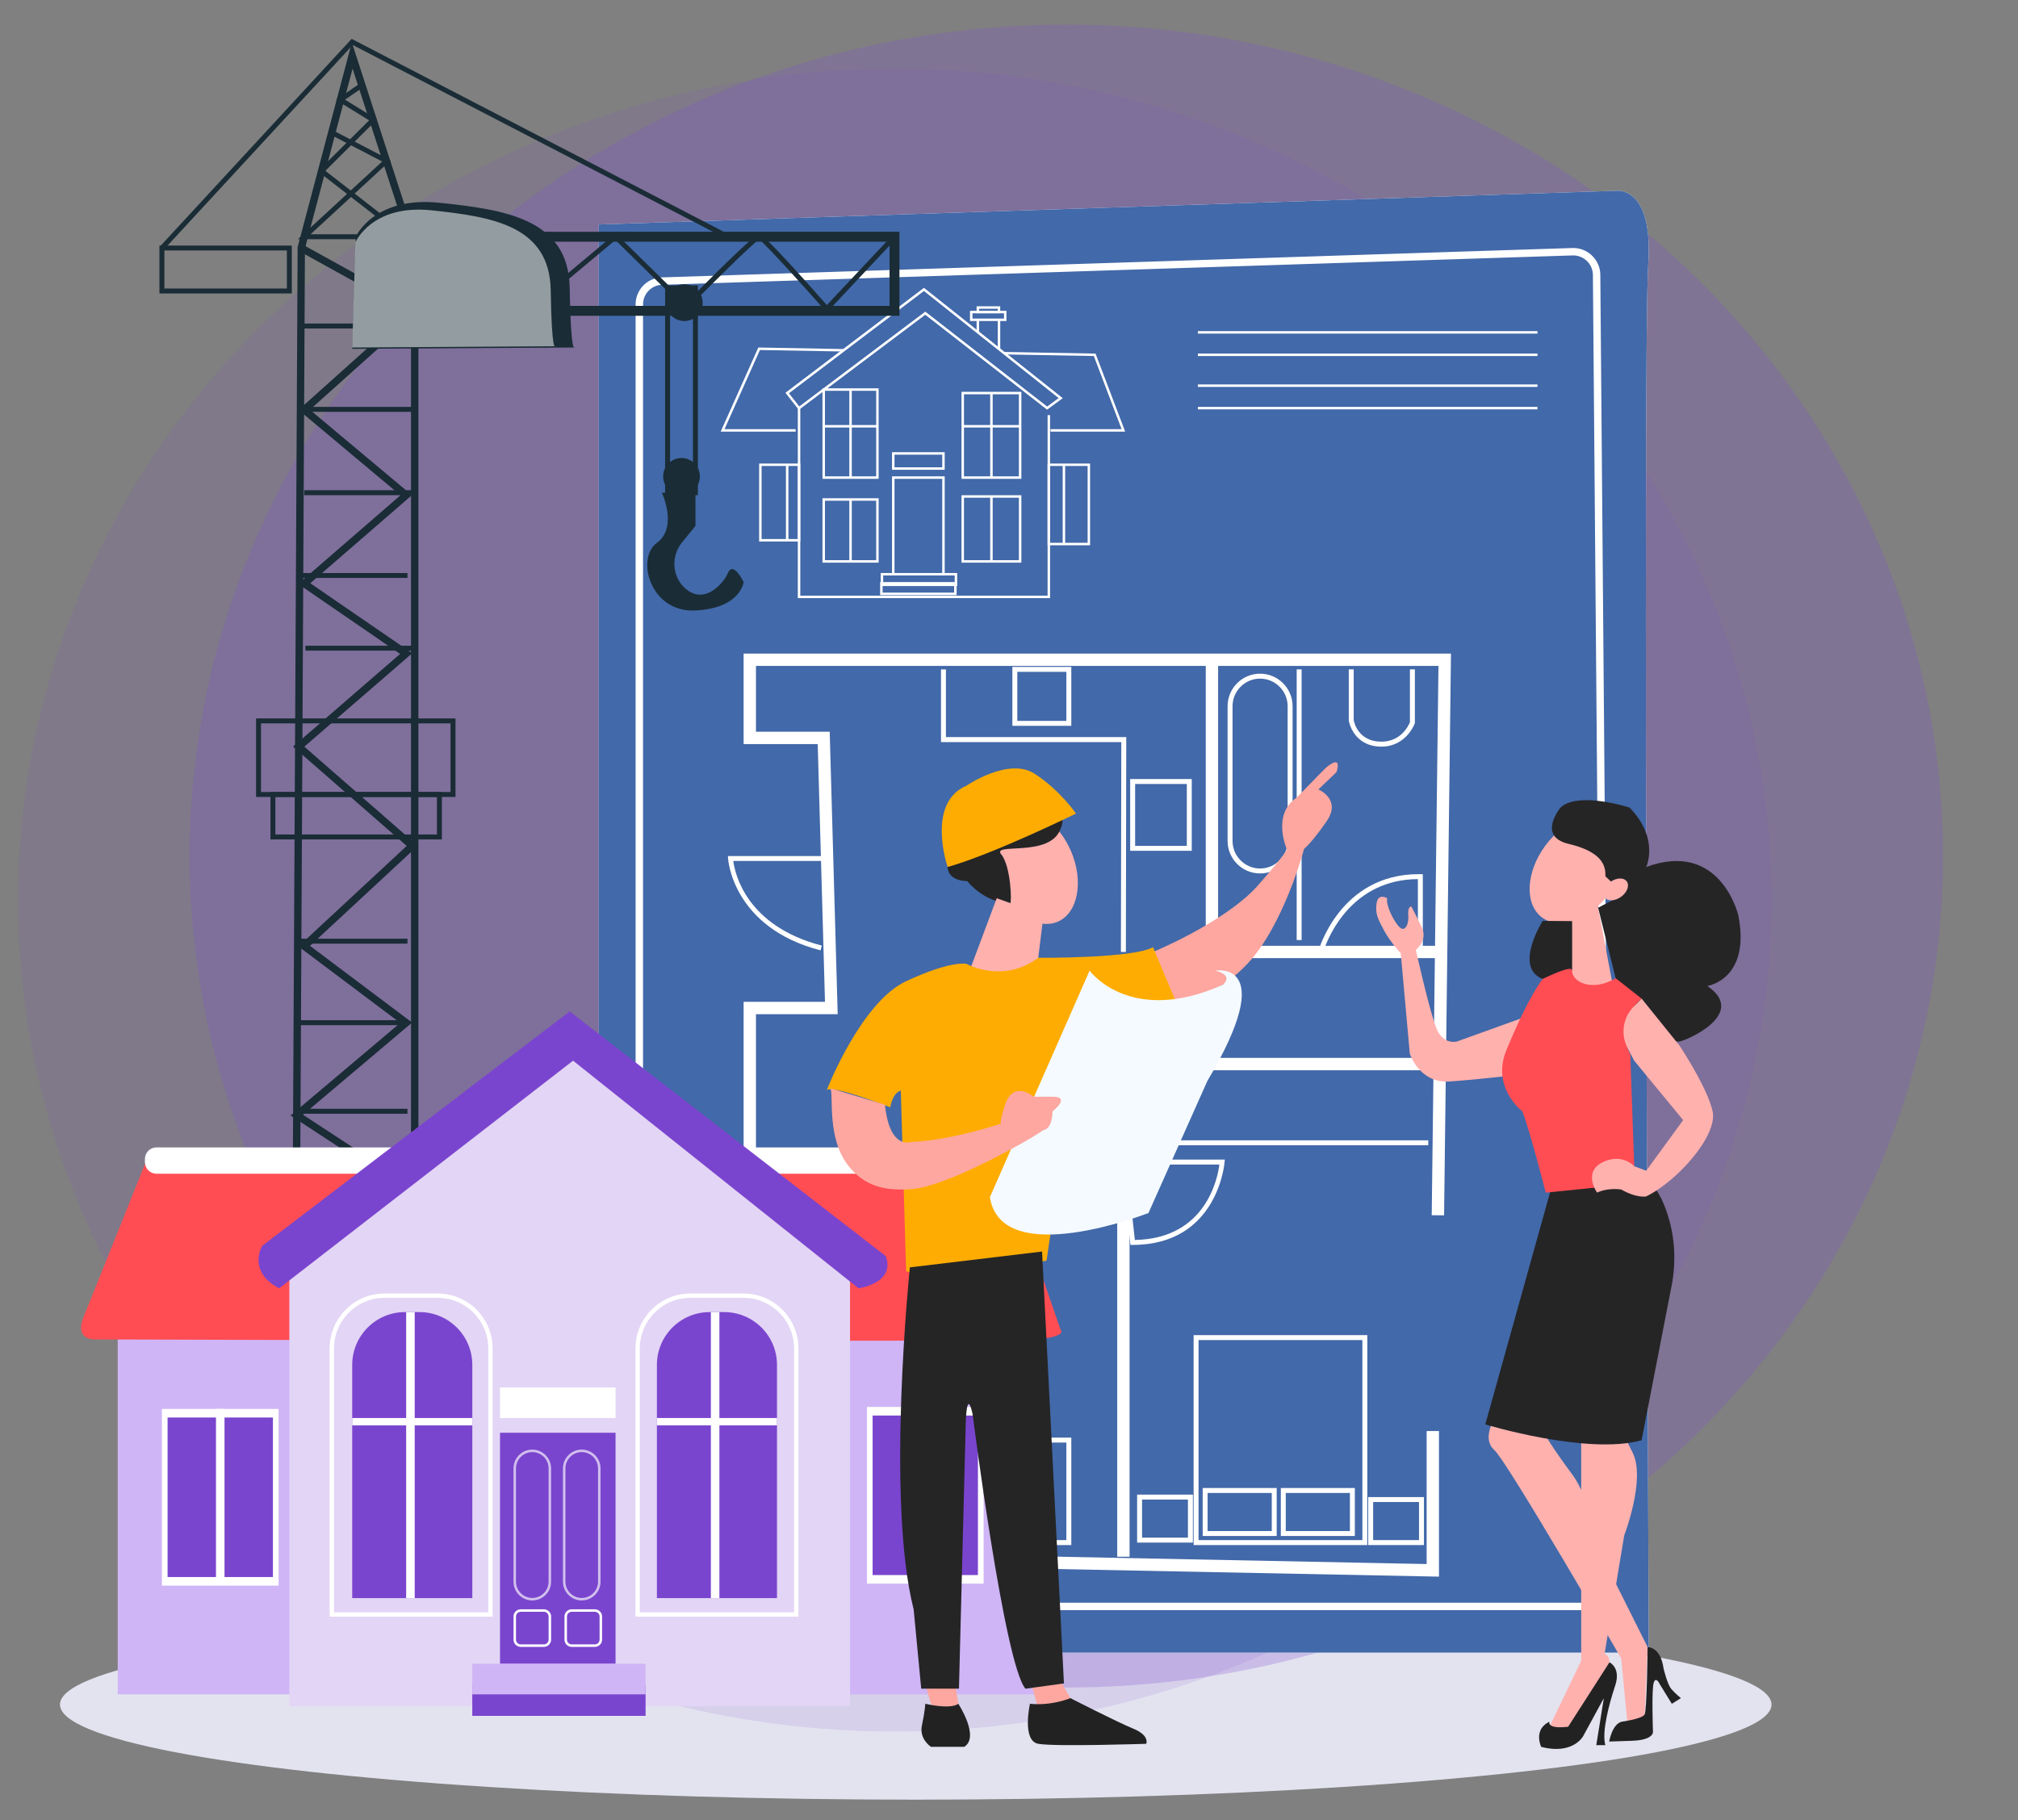 <svg version="1.1" id="Layer_1" xmlns="http://www.w3.org/2000/svg" x="0" y="0" viewBox="0 0 929.05 838.16" style="enable-background:new 0 0 929.05 838.16" xml:space="preserve"><rect x="0" y="0" width="929.05" height="838.16" fill="#808080" stroke="none"/><style>.st3{fill:#fff}.st5{fill:#1a2c36}.st7{fill:#cfb5f6}.st8{fill:#ff4d53}.st10{fill:#7a45ce}.st11{fill:none;stroke:#fff;stroke-width:2;stroke-miterlimit:10}.st12{opacity:.66}.st13{fill:#fefefe}.st14{fill:#fda7a0}.st15{fill:#222223}.st16{fill:#ffb1ae}.st18{fill:#252526}.st19{fill:#feac02}</style><ellipse cx="421.59" cy="784.84" rx="393.98" ry="43.8" style="fill:#e3e3f0"/><ellipse cx="490.93" cy="394.16" rx="403.63" ry="382.84" style="opacity:.26;fill:#8152cc"/><ellipse cx="411.94" cy="414.44" rx="403.63" ry="382.84" style="opacity:.13;fill:#8152cc"/><path class="st3" d="M759.07 760.92H275.68V103.37l.55-.02L744 87.84c.11-.02 4.18-.6 8.1 3.02 3.82 3.52 8.08 11.79 6.7 31.19-2.55 35.75.24 632.27.27 638.29v.58zm-482.26-1.14h481.11c-.1-21.59-2.79-602.51-.27-637.81 1.35-18.91-2.68-26.89-6.31-30.25-3.51-3.26-7.22-2.76-7.26-2.75L276.8 104.46v655.32z"/><path d="M759.07 760.92H275.68V103.37l.55-.02L744 87.84c.11-.02 4.18-.6 8.1 3.02 3.82 3.52 8.08 11.79 6.7 31.19-2.55 35.75.24 632.27.27 638.29v.58zM744.1 88.98" style="fill:#4269a9"/><path class="st3" d="M729.24 741.38h-424.1c-6.9 0-12.52-5.61-12.52-12.51V140.23c0-6.8 5.32-12.29 12.11-12.51l419.11-13.52a12.44 12.44 0 0 1 9.07 3.48c2.45 2.36 3.82 5.52 3.85 8.92l4.99 602.15c.03 3.36-1.26 6.53-3.63 8.92a12.42 12.42 0 0 1-8.88 3.71zM304.8 129.43l.05 1.7a9.068 9.068 0 0 0-8.81 9.1v588.63c0 5.02 4.08 9.1 9.1 9.1h424.09c2.45 0 4.74-.96 6.46-2.69a9.06 9.06 0 0 0 2.64-6.49l-4.99-602.15a9.007 9.007 0 0 0-2.8-6.49c-1.78-1.71-4.11-2.6-6.6-2.53l-419.1 13.52-.04-1.7z"/><path class="st3" d="M551.48 152.46h156.35v1.14H551.48zM551.48 162.79h156.35v1.14H551.48zM551.48 177.01h156.35v1.14H551.48zM551.48 187.35h156.35v1.14H551.48zM662.48 725.95l-320.13-6.37V461.29h37.46l-3.35-118.69h-34.11v-41.67H668l-3.17 258.67-5.69-.07 3.1-252.91H348.03v30.3h33.95l3.68 130.05h-37.63V714l308.77 6.15V658.9h5.68z"/><path class="st3" d="M520.03 716.79h-5.68V487.1h148.49v5.69H520.03zM662.84 441.16H555.11V303.78h5.69v131.7h102.04zM367.77 188.7l-6.18-7.84 63.78-48.33 63.9 50.8-7.2 5.3-.34-.26-55.75-43.44-58.21 43.77zm58.22-45.21 56.1 43.71 5.31-3.9-62.04-49.32-62.15 47.1 4.77 6.06 58.01-43.65z"/><path class="st3" d="M518.01 198.74h-34.37v-1.13h32.73l-12.79-33.68-41.29-.74.02-1.14 42.06.76zM366.31 198.74h-34.52l17.33-38.73 39.27.71-.02 1.13-38.52-.69-16.3 36.45h32.76z"/><path class="st3" d="M483.43 275.4H367.3v-87.49h1.14v86.36h113.85v-83.13h1.14z"/><path class="st3" d="M470.22 220.47h-27.56V180.4h27.56v40.07zm-26.42-1.13h25.28v-37.8H443.8v37.8zM470.22 259.06h-27.56v-31.04h27.56v31.04zm-26.42-1.13h25.28v-28.76H443.8v28.76zM501.85 251.07h-19.56v-37.64h19.56v37.64zm-18.42-1.14h17.29v-35.37h-17.29v35.37zM368.44 249.33h-18.95v-35.9h18.95v35.9zm-17.82-1.14h16.68v-33.63h-16.68v33.63zM404.51 220.47h-25.86v-41.66h25.86v41.66zm-24.72-1.13h23.59v-39.39h-23.59v39.39zM404.51 259.06h-25.86v-29.64h25.86v29.64zm-24.72-1.13h23.59v-27.37h-23.59v27.37zM434.92 264.97h-24.25v-45.64h24.25v45.64zm-23.11-1.13h21.97v-43.36h-21.97v43.36zM434.92 216.3h-24.25v-8.09h24.25v8.09zm-23.11-1.14h21.97v-5.82h-21.97v5.82z"/><path class="st3" d="M440.67 269.84h-35.21v-6h35.21v6zm-34.07-1.14h32.93v-3.73H406.6v3.73z"/><path class="st3" d="M440.4 274.01h-35.2v-6h35.21v6zm-34.07-1.14h32.93v-3.73h-32.93v3.73zM455.87 228.6h1.14v29.9h-1.14zM391.01 229.99h1.14v28.51h-1.14zM391.01 179.38h1.14v40.52h-1.14z"/><path class="st3" d="M379.22 195.7h24.72v1.14h-24.72zM455.87 180.97h1.14v38.94h-1.14z"/><path class="st3" d="M443.23 195.7h26.42v1.14h-26.42zM489.24 213.99h1.14v36.5h-1.14zM361.83 213.99h1.14v34.77h-1.14zM449.61 147.25h1.14v5.73h-1.14zM459.35 147.25h1.14v13.34h-1.14z"/><path class="st3" d="M463.35 147.81h-16.78v-4.7h16.78v4.7zm-15.64-1.13h14.51v-2.43h-14.51v2.43z"/><path class="st3" d="M460.48 144.25h-10.87v-3.22h10.87v3.22zm-9.73-1.14h8.6v-.95h-8.6v.95z"/><g><path class="st3" d="M377.76 437.59c-40.49-10.52-42.55-41.92-42.57-42.24l-.06-1.19h42.92v2.27h-40.46c.74 5.74 5.91 29.91 40.75 38.96l-.58 2.2z"/></g><g><path class="st3" d="M518.33 438.32h-2.28l.18-96.64h-83.01v-33.47h2.27v31.19h83.02z"/></g><g><path class="st3" d="M596.97 308.21h2.27v124.63h-2.27z"/></g><g><path class="st3" d="M629.49 711.41h-79.97v-96.66h79.97v96.66zm-77.7-2.28h75.43v-92.11h-75.43v92.11z"/></g><g><path class="st3" d="M587.77 707.23h-34.08v-22.09h34.08v22.09zm-31.81-2.27h29.54v-17.54h-29.54v17.54z"/></g><g><path class="st3" d="M623.75 707.23h-34.08v-22.09h34.08v22.09zm-31.81-2.27h29.54v-17.54h-29.54v17.54z"/></g><g><path class="st3" d="M655.56 711.41h-25.67v-22.09h25.67v22.09zm-23.39-2.28h21.12v-17.54h-21.12v17.54z"/></g><g><path class="st3" d="M549.18 710.27h-25.67v-22.09h25.67v22.09zm-23.4-2.27h21.12v-17.54h-21.12V708z"/></g><g><path class="st3" d="M517.37 525.05h140.18v2.27H517.37z"/></g><g><path class="st3" d="M521.45 573.21h-1.02l-4.33-39.3h47.76l-.09 1.22c-.02.38-3.13 38.08-42.32 38.08zm-2.81-37.02 3.83 34.74c32.69-.57 38.11-28.42 38.92-34.74h-42.75z"/></g><g><path class="st3" d="m606.52 439.52.4-1.49c.1-.36 9.9-35.53 46.19-35.53.27 0 .54 0 .81.01l1.12.02v35.07l-48.52 1.92zm46.25-34.75c-30.08.2-40.91 25.82-43.18 32.35l43.18-1.72v-30.63z"/></g><g><path class="st3" d="M635.95 343.78c-.29 0-.58-.01-.88-.02-12.26-.56-14.09-11.8-14.11-11.92l-.01-.17V308.2h2.27v23.37c.17.96 1.96 9.45 11.95 9.91 9.85.45 13.41-7.65 13.94-8.98v-24.3h2.27v24.7l-.06.18c-.03.12-3.87 10.7-15.37 10.7z"/></g><g><path class="st3" d="M493.21 334.2h-27.13v-27.13h27.13v27.13zm-24.86-2.27h22.58v-22.58h-22.58v22.58z"/></g><g><path class="st3" d="M548.66 391.74h-28.35V358.7h28.35v33.04zm-26.07-2.27h23.8v-28.49h-23.8v28.49z"/></g><g><path class="st3" d="M580.12 402.17c-8.25 0-14.96-6.71-14.96-14.96v-62.06c0-8.25 6.71-14.96 14.96-14.96s14.96 6.71 14.96 14.96v62.06c-.01 8.25-6.72 14.96-14.96 14.96zm0-89.7c-6.99 0-12.68 5.69-12.68 12.68v62.06c0 6.99 5.69 12.68 12.68 12.68 6.99 0 12.68-5.69 12.68-12.68v-62.06c0-6.99-5.69-12.68-12.68-12.68z"/></g><g><path class="st3" d="M427.12 730.7h-28.31v-81.54h28.31v81.54zm-26.04-2.27h23.76v-76.99h-23.76v76.99z"/></g><g><path class="st3" d="M493.21 711.41h-22.96v-49.47h22.96v49.47zm-20.69-2.28h18.41v-44.92h-18.41v44.92z"/></g><g><path class="st5" d="M192.63 588.9h-58.09l2.49-475.14 24.95-94.23 30.65 94.4V588.9zm-54.66-3.41h51.25V114.47l-26.9-82.87-21.93 82.82-2.42 471.07zM134.34 135.11H73.4v-22.05h60.94v22.05zm-58.66-2.28h56.39v-17.5H75.68v17.5zM414.09 145.39H194.81v-38.66h219.27v38.66zm-214.73-4.55h210.17v-29.56H199.36v29.56z"/><path class="st5" d="M209.7 366.95h-91.81v-36.16h91.81v36.16zm-89.54-2.27h87.26v-31.61h-87.26v31.61z"/><path class="st5" d="M203.44 386.51h-78.93v-21.83h78.93v21.83zm-76.66-2.27h74.38v-17.28h-74.38v17.28zM190.31 110.14h-53.16l22.62-20.85-13.42-10.43 13.14-13.06-7.25-3.77 1.05-2.02 7.89 4.11 8.76-8.71-15.28-9.4 11.27-7.74 1.29 1.87-8.39 5.76 14.76 9.08-10.3 10.23 16.57 8.62-16.59 15.29 27.04 21.02zm-47.34-2.27h40.71L161.59 90.7l-18.62 17.17zm6.81-29.22 11.68 9.07 14.49-13.36-14.34-7.46-11.83 11.75z"/><path class="st5" d="m137.28 588.56-2.04-2.73 50.75-38.04-52.2-34.18 50.47-42.62-46.86-35.21 49.84-46.28-52.33-45.72 49.3-42.69-46.94-32.23 47.09-40.81-46.91-39.3L188 143.44l-50.14-27.75 1.65-2.98 54.34 30.07-51.19 45.88 46.96 39.35-46.78 40.54 46.94 32.23-49.67 43.01 52.23 45.64-49.63 46.07 47.02 35.33-50.24 42.44 52.44 34.34zM380.62 143.85l-.83-.94c-10.31-11.71-27.21-30.41-30.33-32.65-3.24 2.12-21.49 20.22-32.67 31.56l-.8.81-32.67-32.1-37.54 31.36-1.46-1.75 39.12-32.68 32.52 31.95c20.64-20.94 31.92-31.55 33.51-31.55.61 0 2.44 0 31.19 32.61l30.31-32.25 1.66 1.56-32.01 34.07zm-31.44-33.77z"/><path class="st5" d="m75.38 114.97-1.68-1.54 88.2-95.53 173.75 90.09-1.05 2.02-172.2-89.29zM140.06 148.98h50.87v2.27h-50.87zM140.06 187.35h50.87v2.27h-50.87zM140.06 225.72h50.87v2.27h-50.87zM136.72 263.84h50.87v2.27h-50.87zM140.6 297.31h50.87v2.27H140.6zM136.72 432.23h50.87v2.27h-50.87zM136.72 469.75h50.87v2.27h-50.87zM136.72 510.53h50.87v2.27h-50.87z"/><path class="st5" d="m162.15 160.62 1.64-51.61s8.26-18.77 38.51-15.64 59.45 7.43 59.97 39.17 2.35 27.47 2.35 27.47l-102.47.61z"/><path class="st3" d="m162.15 160.01 1.5-48.47s7.54-17.63 35.15-14.69 54.26 6.97 54.74 36.78 2.14 25.8 2.14 25.8l-93.53.58z" style="opacity:.53"/><path class="st5" d="M321.29 227.99H306.2V131.4h15.09v96.59zm-12.81-2.27h10.54v-92.05h-10.54v92.05z"/><path class="st5" d="M304.7 226.85s7.52 15.9-2.27 23.08c-9.8 7.17-3.13 32.21 17.73 31.16 20.86-1.04 22.19-13.08 22.19-13.08s-4.77-9.96-7.22-4.17c-1.84 4.34-10.19 14.56-19.02 7.61-6.68-5.25-7.47-15.11-2.11-21.71l6.17-7.59v-15.3H304.7z"/><circle class="st5" cx="315.05" cy="139.36" r="8.45"/><circle class="st5" cx="313.75" cy="219.34" r="8.45"/></g><g><path class="st7" d="M54.2 604.15h423.96v176H54.2z"/><path class="st8" d="m69.33 529.45 393.2 8.21 25.81 74.81s3.13 2.84-10.95 4.25c-14.08 1.42-433.35 0-433.35 0s-10.17.71-5.48-10.64 30.77-76.63 30.77-76.63z"/><path class="st3" d="M457.19 540.43H72.05c-2.94 0-5.33-2.39-5.33-5.33v-1.46c0-2.94 2.39-5.33 5.33-5.33h385.14c2.94 0 5.33 2.39 5.33 5.33v1.46c0 2.95-2.39 5.33-5.33 5.33z"/><path style="fill:#e3d5f5" d="M263.8 475.86 133.21 582.25v203.37h258.13V580.68z"/><path class="st10" d="M230.2 659.69h53.19v106.38H230.2zM217.43 735.82h-55.28V628.45c0-13.42 10.88-24.31 24.31-24.31h6.67c13.42 0 24.31 10.88 24.31 24.31v107.37zM357.7 735.82h-55.28V628.45c0-13.42 10.88-24.31 24.31-24.31h6.67c13.42 0 24.31 10.88 24.31 24.31v107.37z"/><path class="st11" d="M225.77 743.38h-73.01V620.89c0-13.42 10.88-24.31 24.31-24.31h24.4c13.42 0 24.31 10.88 24.31 24.31v122.49zM366.57 743.38h-73.01V620.89c0-13.42 10.88-24.31 24.31-24.31h24.4c13.42 0 24.31 10.88 24.31 24.31v122.49z"/><path class="st3" d="M230.2 638.83h53.19v14.08H230.2zM162.15 652.91h55.28v3.39h-55.28z"/><path class="st3" d="M186.99 604.15h3.93v131.67h-3.93zM302.43 652.91h55.28v3.39h-55.28z"/><path class="st3" d="M327.27 604.15h3.93v131.67h-3.93zM74.54 648.74h53.71v81.35H74.54z"/><path class="st10" d="M77.15 652.68h48.5v73.45h-48.5z"/><path class="st3" d="M99.43 648.74h3.93v79.53h-3.93zM399.13 647.82h53.71v81.35h-53.71z"/><path class="st10" d="M401.73 651.77h48.5v73.45h-48.5z"/><path class="st3" d="M424.02 647.82h3.93v79.53h-3.93z"/><path class="st10" d="M217.43 775.98h79.79v14.08h-79.79z"/><path class="st7" d="M217.43 766.07h79.79v14.08h-79.79z"/><path class="st10" d="m128.51 593.2 135.32-104.82L395.25 593.2s17.21-2.35 12.52-14.86L262.27 465.7 120.69 573.64s-7.04 11.74 7.82 19.56z"/><g class="st12"><path class="st13" d="M245.06 736.91c-4.77 0-8.65-3.88-8.65-8.65v-52.15c0-4.77 3.88-8.65 8.65-8.65s8.65 3.88 8.65 8.65v52.15c.01 4.77-3.88 8.65-8.65 8.65zm0-68.31c-4.14 0-7.51 3.37-7.51 7.51v52.15c0 4.14 3.37 7.51 7.51 7.51s7.51-3.37 7.51-7.51v-52.15c.01-4.14-3.36-7.51-7.51-7.51z"/></g><g class="st12"><path class="st13" d="M267.82 736.91c-4.77 0-8.65-3.88-8.65-8.65v-52.15c0-4.77 3.88-8.65 8.65-8.65s8.65 3.88 8.65 8.65v52.15c0 4.77-3.88 8.65-8.65 8.65zm0-68.31c-4.14 0-7.51 3.37-7.51 7.51v52.15c0 4.14 3.37 7.51 7.51 7.51s7.51-3.37 7.51-7.51v-52.15c.01-4.14-3.37-7.51-7.51-7.51z"/></g><g><path class="st13" d="M250.37 758.29h-10.6a3.35 3.35 0 0 1-3.35-3.35v-10.6c0-1.85 1.5-3.35 3.35-3.35h10.6c1.85 0 3.35 1.5 3.35 3.35v10.6c0 1.85-1.51 3.35-3.35 3.35zm-10.61-16.16c-1.22 0-2.21.99-2.21 2.21v10.6c0 1.22.99 2.21 2.21 2.21h10.6c1.22 0 2.21-.99 2.21-2.21v-10.6c0-1.22-.99-2.21-2.21-2.21h-10.6z"/></g><g><path class="st13" d="M273.83 758.29h-10.6a3.35 3.35 0 0 1-3.35-3.35v-10.6c0-1.85 1.5-3.35 3.35-3.35h10.6c1.85 0 3.35 1.5 3.35 3.35v10.6c0 1.85-1.5 3.35-3.35 3.35zm-10.6-16.16c-1.22 0-2.21.99-2.21 2.21v10.6c0 1.22.99 2.21 2.21 2.21h10.6c1.22 0 2.21-.99 2.21-2.21v-10.6c0-1.22-.99-2.21-2.21-2.21h-10.6z"/></g></g><g><path class="st14" d="M526.32 439.97c2.43-.35 37.89-15.3 52.84-32.33 14.95-17.04 13.21-16.76 13.21-16.76s-6.95-15.92 4.52-23.57l13.21-13.51s8-7.35 5.21 1.69l-8.34 8s10.78 4.52 3.82 14.6c-6.95 10.08-10.43 12.79-10.43 12.79s-9.39 35.53-26.42 53.26c-17.03 17.73-37.2 20.16-37.2 20.16l-10.42-24.33zM425.98 775.45l4.38 15.3h11.82l-2.78-17.73z"/><path class="st15" d="M425.98 784.49s11.46 2.78 15.22 0c0 0 10.02 15.3 2.72 19.82h-15.3s-5.56-3.48-4.17-9.91c1.39-6.43 1.53-9.91 1.53-9.91z"/><path class="st14" d="m474.17 773.02 4.52 16.34 15.99-4.17-8.34-14.6z"/><path class="st15" d="M474.17 784.49s-3.82 17.04 3.82 18.43 49.71 0 49.71 0 1.74-3.82-5.91-6.95-29-14.08-29-14.08-8.54 3.65-18.62 2.6z"/><ellipse transform="rotate(-23.03 476.217 399.22)" class="st16" cx="476.21" cy="399.21" rx="18.38" ry="27.38"/><ellipse transform="rotate(-37.824 460.961 405.725)" cx="460.95" cy="405.7" rx="5" ry="7.45" style="opacity:.66;fill:#ffb1ae"/><path class="st18" d="M465.04 415.94c.84.03.41-17.11-4.1-22.56-4.51-5.45 20.85 1.25 26.77-10.5S479.73 368 479.73 368s-12.86-6.61-27.12 3.13-16.34 28.07-16.34 28.07-.35 6.29 9.04 6.49c0 .01 7.48 9.86 19.73 10.25z"/><path class="st19" d="M495.37 374.61s-37.89 18.6-59.1 24.6c0 0-10.08-29.46 8.69-37.46 0 0 19.38-13.21 31.25-5.56s19.16 18.42 19.16 18.42z"/><path class="st16" d="m458.87 413.58-13.91 37.17s32.68 11.47 35.46-8.69l-2.43-1.04 2.43-19.68-21.55-7.76z"/><path class="st19" d="M444.96 443.79s16.69 9.39 33.03-2.78c0 0 43.46.35 52.84-4.87l11.82 28.16-47.28 25.03-13.56 91.09s-50.76 11.12-64.66 4.87l-2.43-83.09s-3.48.35-4.87 7.65c0 0-25.38-10.08-29.2-8 0 0 15.64-40.33 36.5-50.06 20.86-9.73 27.81-8 27.81-8z"/><path class="st18" d="M418.89 583.55s-11.12 107.08 1.74 157.49l3.48 36.5h17.38l3.13-122.37s.35-16.34 3.13-4.17c0 0 14.6 115.07 24.34 126.55l17.73-2.43-10.08-198.86-60.85 7.29z"/><path d="M501.63 446.92s18.52 25.61 61.28 6.55c0 0 5.62-4.27-3.4-6.55 0 0 29.72-5.34-3.65 50.78l-27.12 60.81s-67.79 26.6-73.01-7.3l45.9-104.29z" style="fill:#f4faff"/><path class="st14" d="M382.39 501.12c1.37 3.96-1.74 23.32 8.34 35.85 6.84 8.5 15.64 11.82 29.9 10.43 14.25-1.39 43.84-17.73 43.84-17.73s10.04-5.25 15.95-9.39c0 0 3.82.17 4.17-8.61 0 0 8.69-6.69 0-6.69h-8.69s-9.39-8-13.21 3.82c-3.82 11.82-1.04 8.34-1.04 8.34s-23.64 8-42.41 8.69c0 0-9.73 3.66-11.82-17.19l-25.03-7.52z"/></g><g><path class="st16" d="M687.97 653.43s-5.91 9.04 0 14.25 58.41 95.95 58.41 95.95l2.78 29.08s2.78 7.08 8-3.35l1.39-30.94-22.6-45.19s-3.82-23.29-12.17-34.42c-8.34-11.12-12.86-18.77-12.86-18.77l-22.95-6.61z"/><path class="st16" d="M727.95 662.12v102.56l-14.6 30.38s2.24 5 8.59 0l18.87-27.25s1.04-5.56-2.09-6.26l9.04-54.58s10.08-26.07 3.82-38.24-3.48-9.04-3.48-9.04l-20.15 2.43z"/><path class="st15" d="M713.35 792.71s-1.58 3.53 8.59 2.35l19.03-29.65s5.4 2.4 2.62 10.74c-2.78 8.34-6.26 21.4-4.52 27.39h-4.17l3.48-21.65-9.55 17.56s-4.7 8.69-19.3 4.87c0-.01-3.83-7.91 3.82-11.61zM758.55 758.42s5.91-.35 7.3 9.73c0 0 1.74 7.3 3.48 9.39 1.74 2.09 4.52 4.35 4.52 4.35l-4.17 2.61-5.56-9.04s-1.74-3.82-2.78-.7c-1.04 3.13-.35 22.52-.35 22.52s.7 3.9-9.73 4.25l-10.43.35s1.39-8.25 5.91-9.16c0 0 9.39-1.27 10.43-3.35s1.38-30.95 1.38-30.95z"/><path class="st18" d="M713.99 547.7 683.8 655.86s46.93 14.25 71.96 7.3l13.82-71.15c2.08-10.71 1.6-21.79-1.66-32.2-2.28-7.28-5.56-14.17-10.02-15.55-10.13-3.12-43.91 3.44-43.91 3.44z"/><path class="st16" d="M701.19 468.58 670.6 479.6s-5.91 1.49-9.04-5.51c-3.13-7-9.73-36.71-9.73-36.71s5.56-4.36 2.78-10.28c-2.78-5.91-4.87-9.73-4.87-9.73s-1.74-.07-1.39 3.96c.35 4.03-1.39 7.86-3.82 5.77-2.43-2.09-6.61-10.02-5.91-13.53 0 0-4.17-2.55-4.87 2.36-.7 4.91.7 7.34 3.48 12.56 2.78 5.21 7.65 10.43 7.65 10.43l4.17 46.24s4.34 13.77 18.34 12.8c13.99-.97 31.03-3.06 31.03-3.06l2.77-26.32z"/><ellipse transform="rotate(-53.843 726.18 400.348)" class="st16" cx="726.13" cy="400.34" rx="27.38" ry="18.38"/><path class="st16" d="M718.57 422.93s2.09 22.25 0 27.81c-2.09 5.56 19.47 10.67 23.99 3.25l-7.65-40.42-16.34 9.36z"/><path class="st18" d="M718.43 371.83s-10.98 13.21 3.62 16.69 17.35 9.37 17.03 14.95l8.65 8.21-11.99 6.28 8.07 32.44s14.98 29.2 28.99 29.2c2.78 0 32.33-12.62 13.21-25.61 0 0 20.16-2.97 14.25-32.66 0 0-8.23-34.73-42.36-22.13 0 0 6.2-13.12-7.7-27.38 0 .01-23.57-7.64-31.77.01zM710.22 424.02s-13.56 21.4 0 26.73l13.56-3.96v-22.68l-13.56-.09z"/><path class="st8" d="M710.22 450.75s13.62-6.77 13.56-3.96c-.13 5.7 9.76 9.92 20.03 3.61l11.96 9.39s-13.21 10.08-5.21 25.73l2.09 59.45-41.02 4.17s-7.3-28.68-10.78-37.46c0 0-14.47-10.95-7.3-28.25 10.65-25.73 16.67-32.68 16.67-32.68z"/><path class="st16" d="m755.77 459.79 17.38 21.55s12.86 19.29 15.3 30.33c2.43 11.04-15.88 31.9-30.54 39.2 0 0-4.23.96-11.53-3.17 0 0-5.91-1-11.12 1.43 0 0-6.61-9.39 2.43-13.91 9.04-4.52 14.67 1.76 14.67 1.76l5.55 2.06 16.98-23.29-22.6-27.46-3.01-5.79a16.39 16.39 0 0 1 2.85-19.02l3.64-3.69z"/><ellipse transform="rotate(-35.659 743.767 409.51)" class="st16" cx="743.81" cy="409.55" rx="6.29" ry="4.22"/></g></svg>